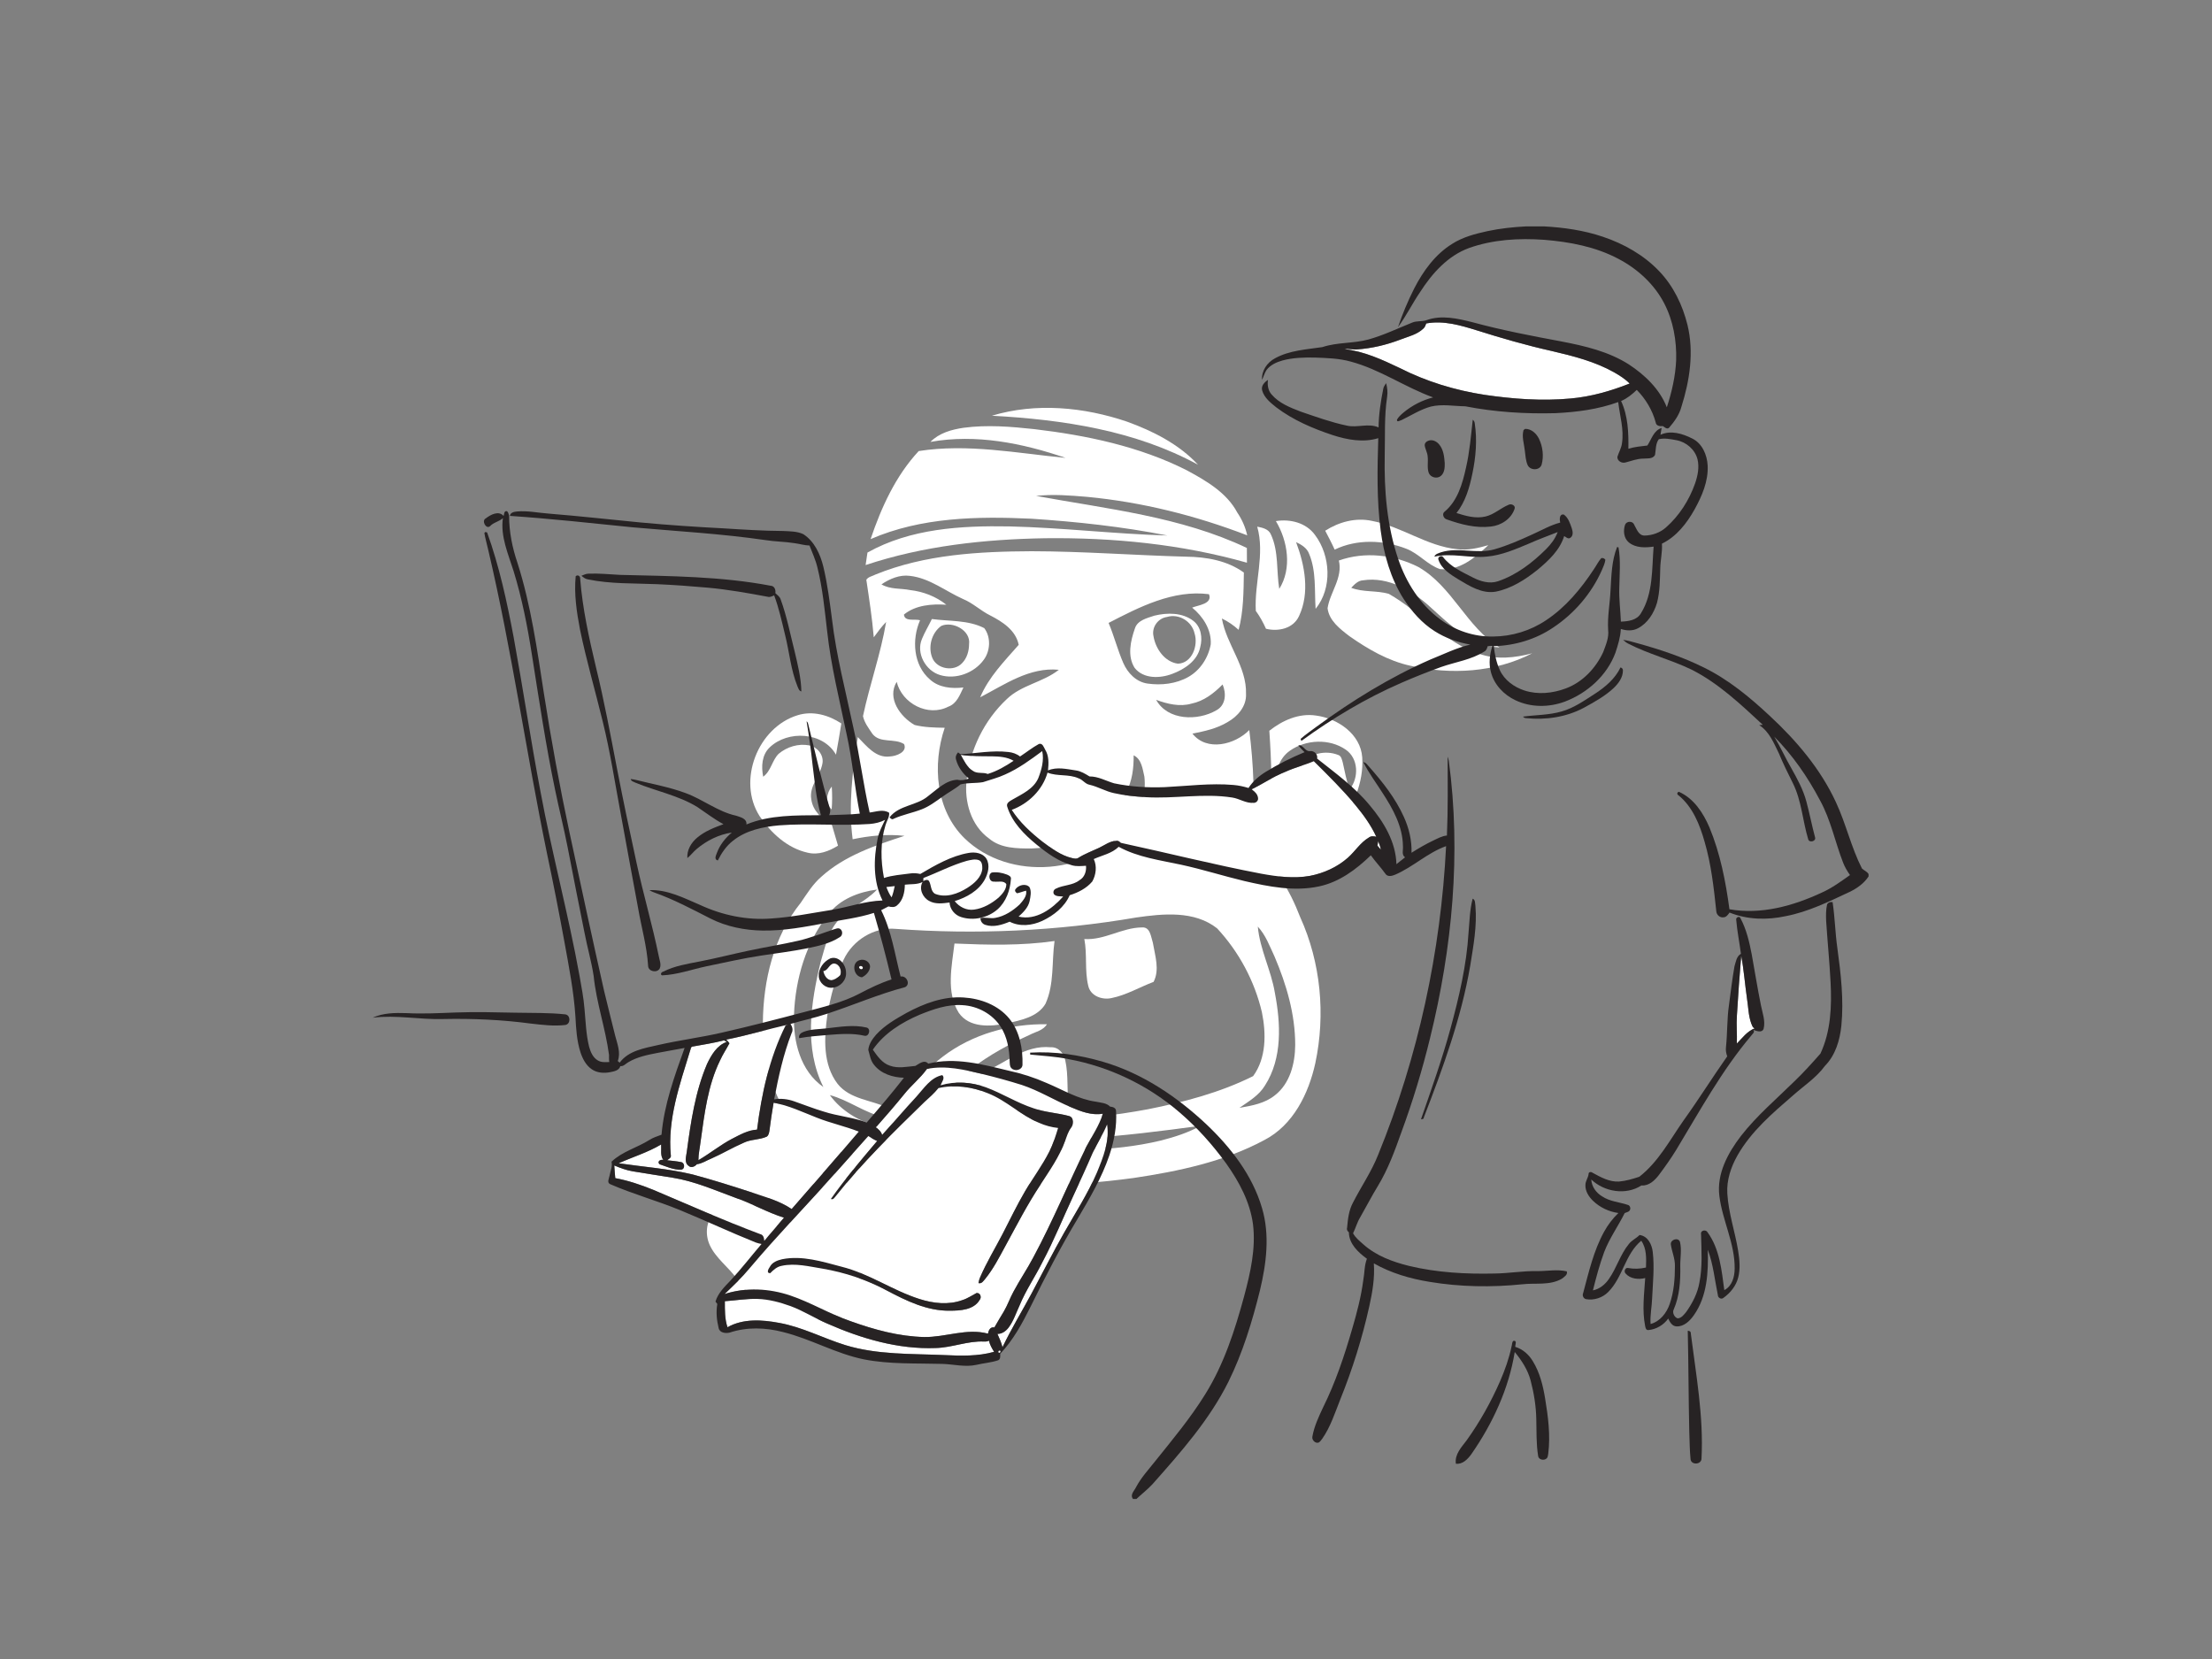 <?xml version="1.0" encoding="utf-8"?>
<!-- Generator: Adobe Illustrator 17.0.0, SVG Export Plug-In . SVG Version: 6.00 Build 0)  -->
<!DOCTYPE svg PUBLIC "-//W3C//DTD SVG 1.1//EN" "http://www.w3.org/Graphics/SVG/1.1/DTD/svg11.dtd">
<svg version="1.1" id="Layer_1" xmlns="http://www.w3.org/2000/svg" xmlns:xlink="http://www.w3.org/1999/xlink" x="0px" y="0px"
	 width="800px" height="600px" viewBox="0 0 800 600" enable-background="new 0 0 800 600" xml:space="preserve">
<rect x="0" y="0" width="800" height="600" fill="#808080" stroke="none"/>
<path fill="#FFFFFF" d="M358.72,150.35c15.93-4.8,33.31-3.15,48.92,2.16c9.42,3.42,18.75,8.14,25.65,15.57
	C410.52,155.64,384.3,151.75,358.72,150.35z"/>
<path fill="#FFFFFF" d="M348.51,154.71c8.49-1.13,17.08-0.43,25.55,0.49c18.93,2.24,37.98,6.22,55.11,14.86
	c7,3.79,14.47,8.06,18.33,15.34c1.69,2.49,2.92,5.26,3.57,8.21c-18.59-7.15-38.1-12.04-57.94-13.92c-6.11-0.5-12.28-1.03-18.39-0.33
	c25.69,4.71,52.34,7.47,76.21,18.82c0,1.78,0,3.55,0.02,5.33c-23.7-6.72-48.45-9.14-73.02-8.85c-21.91,0.37-44.02,2.75-64.89,9.7
	c0.21-1.52,0.45-3.02,0.67-4.52c15.52-8.71,33.84-9.76,51.25-9.46c19.1,0.45,38.1,2.73,57.2,3.29c-16.2-3.2-32.69-4.98-49.16-6.07
	c-19.54-0.92-39.92-0.55-58.16,7.38c3.89-11.48,9.07-22.9,17.41-31.85c17.65-2.77,35.51,0.76,53.11,2.47
	c-15.61-5.34-32.41-8.73-48.88-5.78C339.67,156.59,344.17,155.34,348.51,154.71z"/>
<path fill="#FFFFFF" d="M479.28,191.94c4.97-3.17,11-4.82,16.87-3.56c10.75,2.01,19.9,9.16,30.89,10.25
	c3.81,0.49,7.59-0.42,11.23-1.46c-4.71,4.49-10.47,9.33-17.43,8.67c-4.56-1.53-7.7-5.63-12.18-7.36c-8.23-3.23-17.9-3.6-25.96,0.3
	C481.65,196.45,480.45,194.2,479.28,191.94z"/>
<path fill="#FFFFFF" d="M461.44,188.46c5.18-0.84,10.93,0.59,14.14,5c5.67,7.53,6.3,19.26,0.23,26.73
	c-0.45-6.61,0.28-13.56-2.32-19.81c-0.77-2.18-2.77-3.38-4.74-4.31c3.16,8.4,5.02,18.3,1.06,26.74c-2.07,4.53-7.49,5.69-11.95,4.59
	c-1.02-2.27-2.21-4.45-3.68-6.46c-0.57-10.18,3.36-20.4,0.51-30.47c1.9,0.38,4.14,0.83,4.97,2.87c2.84,6.12,1.93,13.12,3,19.64
	C467.31,205.61,465.75,195.64,461.44,188.46z"/>
<path fill="#FFFFFF" d="M316.67,207.77c17.82-7.25,37.37-8.32,56.39-8.41c18.66,0.03,37.28,1.47,55.93,1.97
	c7.27,0.08,14.86,1.39,20.87,5.74c-0.11,6.94-0.11,13.96-1.89,20.72c-1.83-1.65-3.84-3.05-6.06-4.1c1.68,9.5,9.04,17.38,8.73,27.35
	c0.18,4.38-2.98,8.03-6.6,10.07c-3.88,2.38-8.38,3.34-12.78,4.22c5.23,6.58,15.36,4,20.56-1.29c1.53,12.46,2.16,25.07,0.92,37.58
	c-10.97-4.71-23.95-5.12-35.17-1.11c11.05,1.67,22.74,1.06,33.11,5.79c9.98,5.09,15.67,15.38,19.57,25.44
	c7.44,16.39,9.19,35.21,5.45,52.78c-2.43,11-7.97,22.36-18.38,27.77c-14.61,7.87-31.11,11.32-47.38,13.75
	c-11.87,1.58-23.87,2.68-35.85,2.21c-12.68-1.1-25.41-2.2-37.86-4.99c0.63-3.63,1.53-7.19,2.54-10.72
	c8.22,3.71,17.4,3.05,26.18,3.19c18.36,0.46,37.02,1.07,55.02-3.27c4.93-1.27,9.83-2.84,14.3-5.33
	c-28.18,3.88-56.79,7.06-85.21,3.88c-3.19-0.26-6.18-1.44-9.17-2.49c0.56-1.32,1.12-2.62,1.69-3.93c24.5,2,49.32,1.1,73.51-3.4
	c13.07-2.59,26.15-6.03,38.11-11.99c4.81-6.53,4.75-15.47,3.18-23.13c-2.64-11.26-8.32-21.86-16.2-30.32
	c-8.23-6.49-19.56-5.32-29.27-3.92c-28.68,4.92-57.94,6.24-86.95,4.11c-7.84-0.74-15.51,4.09-18.83,11.1
	c-2.92,6.37-4.76,13.2-5.91,20.1c-1.19,8.29-1.66,17.83,3.71,24.85c4.5,5.66,12.3,5.81,18.41,8.75c-0.55,1.1-1.08,2.2-1.61,3.31
	c-6.99-1.52-12.73-6.16-19.6-7.99c4.14,5.72,10.47,9.4,17.18,11.3c-1.57,3.38-3.17,6.75-4.5,10.24
	c-9.31,0.15-18.73-3.52-24.91-10.59c-8.91-10.04-11.91-23.95-12-37.06c0.12-15.36,3.92-31.35,13.73-43.49
	c2.24-3.29,4.37-6.74,7.41-9.37c8.43-7.64,19.46-11.33,30.08-14.8c-6.27-0.69-12.6-0.05-18.75,1.24
	c-1.6-12.33-0.03-24.76,1.86-36.96c3.18,3.21,6.55,7.72,11.68,7.01c2.22-0.11,6.35-1.6,5.06-4.47c-3.46-2.23-8.65-0.17-11.42-3.67
	c-1.34-2-2.95-4.08-3.44-6.44c2.43-11.43,6.42-22.52,8.37-34.06c-1.67,1.7-3.06,3.64-4.47,5.55c-0.59-6.98-1.66-13.89-2.69-20.81
	C314.04,208.56,315.56,208.38,316.67,207.77 M318.79,211.34c3.12,1.88,6.93,1.37,10.39,2.07c4.75,0.54,9.32,2.31,13.08,5.3
	c-5.27-0.34-11.08,0.09-15.34,3.55c0.24,2.71,3.94,1.48,5.83,2.06c-3.04,6.98-2.48,16.19,3.56,21.41c3.27,3,7.92,3.39,12.13,2.9
	c-1.3,2.66-2.39,5.85-5.46,6.94c-7.35,3.8-16.75-1.13-18.68-8.97c-3.62,5.93,1.32,12.65,6.49,15.6c3.54,0.88,7.23,0.94,10.88,1.01
	c-4.53,13.31-3.3,29.7,7.15,39.95c16.25,15.81,45.93,13.24,59.67-4.66c4.19-4.77,6.07-11.32,5.4-17.58
	c-0.67-2.8-0.98-6.34-3.89-7.75c0.04,4.57-0.49,9.22-2.68,13.31c-6.27,12.71-20.52,19.97-34.33,20.39c-5.23,0-11.06-0.03-15.27-3.6
	c-6.58-4.73-9.02-13.38-8.13-21.15c1.18-11.03,6.4-21.66,14.5-29.25c5.31-5.17,13.12-6.08,18.85-10.63
	c-10.59-1.03-19.55,5.31-28.45,9.95c3.1-7.36,8.78-13.07,13.94-18.98c-1.06-5.27-5.85-8.34-10.29-10.62
	c-3.46-1.7-6.26-4.48-9.83-5.94c-6.37-2.84-12.09-7.57-19.22-8.38C325.38,207.77,321.8,209.32,318.79,211.34 M400.94,225.29
	c2,4.74,3.25,9.76,5.31,14.48c1.58,3.64,4.69,6.88,8.77,7.45c4.99,0.71,10.34,0.11,14.78-2.4c4.3-2.44,7.22-6.97,8.08-11.8
	c0.31-5.25-2.79-10.05-6.73-13.27c2.2-0.9,7.49-1.34,6.09-4.85C424.35,213.22,412.08,219.52,400.94,225.29 M430.94,254.47
	c-4.31,1.24-8.72,0.12-12.8-1.36c4.16,7.52,15.03,7.69,21.75,3.79c3.47-1.84,3.67-6.11,2.28-9.36
	C439.06,250.71,435.39,253.56,430.94,254.47 M299.64,330.61c-8.14,10.21-11.98,23.41-12.48,36.33c-0.36,9.64,2.28,20.4,10.63,26.2
	c-7.06-14.08-4.56-30.57-0.98-45.26c1.55-5.14,2.61-10.76,6.26-14.91c4.01-4.6,9.96-6.84,14.14-11.26
	C310.59,322.59,303.81,325.15,299.64,330.61 M454.9,335.12c0.76,8.26,4.81,15.76,6.17,23.92c2.12,11.09,2.78,23.66-3.58,33.55
	c-2.18,3.62-5.88,5.73-9.23,8.08c4.46-0.78,9.19-1.6,12.82-4.54c5.48-4.25,7.3-11.55,7.35-18.19c0.01-11.07-3.17-21.9-7.48-32.01
	C459.18,342.2,457.77,338.18,454.9,335.12z"/>
<path fill="#FFFFFF" d="M484.22,202.72c9.37-3.34,19.94-2.12,28.73,2.33c12.31,7,17.37,21.67,29.37,29.1
	c-10.24-0.49-17.8-8.08-24.95-14.53c-6.56-6.02-15.19-11.16-24.43-9.74c-1.84,0.1-3.07,1.49-4.25,2.7c4.35,1.69,9.15,0.9,13.58,2.19
	c11.42,6.41,19.95,17.54,32.69,21.69c6.23,2.21,12.94,1.47,19.2-0.19c-13.42,6.95-29.44,7.84-44.02,4.52
	c-8.13-1.77-15.4-6.02-22.14-10.74c-3.36-2.58-7.31-5.57-7.87-10.07C481.03,214.11,485.7,208.99,484.22,202.72z"/>
<path fill="#FFFFFF" d="M417.5,222.66c4.65-1.14,10.11-1.16,14.08,1.88c2.83,2.18,3.39,6.16,2.51,9.45
	c-0.98,4.98-5.69,8.07-10.14,9.73c-4.41,1.67-10.37,1.87-13.58-2.15c-2.73-4.27-1.5-9.77,0.07-14.25
	C411.35,224.31,414.86,223.55,417.5,222.66 M422.03,223.14c-3.26,0.47-5.6,3.76-4.84,7.01c0.75,4.49,4.03,9.24,8.82,9.88
	c5.17-0.18,7.42-6.66,6.01-10.98C431.06,224.71,426.34,221.82,422.03,223.14z"/>
<path fill="#FFFFFF" d="M333.45,231.06c1.01-2.48,2.42-4.77,3.58-7.18c6.31,0.86,13.13,0.3,18.94,3.29
	c2.44,3.24,2.23,8.14-0.14,11.4c-3.46,4.82-10.12,7.3-15.84,5.57C334.75,242.59,331.22,236.21,333.45,231.06 M340.42,226.37
	c-3.52,2.52-4.87,7.62-3.23,11.59c1.68,4.04,7.81,5.07,10.77,1.87c1.77-1.8,2.5-4.4,2.52-6.87
	C351.14,227.96,344.51,224.55,340.42,226.37z"/>
<path fill="#FFFFFF" d="M288.48,258.67c5.41-1.7,11.21-0.08,15.8,2.98c-0.57,3.77-1.27,7.53-1.93,11.29
	c-4.71-8.28-17.43-8.93-23.99-2.63c-2.86,2.72-3.08,6.95-2.34,10.6c2.84-2.06,3.18-5.89,5.58-8.28c2.98-2.52,7.13-3.79,11.01-3.06
	c2.89,0.52,5.29,3.34,4.87,6.35c-0.71,4.6-4.96,8.3-4.06,13.2c0.56,4.22,3.98,7.18,7.45,9.22c0.71,2.5,1.45,5,2.21,7.5
	c-3.27,2.03-7.14,3.51-11.01,2.54c-7.33-1.63-13.22-7.11-17.32-13.17C266.51,282.39,274.06,263.06,288.48,258.67z"/>
<path fill="#FFFFFF" d="M459.07,264.29c4.74-3.75,10.71-6.44,16.89-5.5c7.81,1.02,16.14,6.68,16.71,15.14
	c0.6,9.15-3.49,17.9-8.44,25.35c-4.46,5.94-8.77,13.48-16.84,14.64c-3.46-3.33-6.42-7.18-10.3-10.04c0.08-0.61,0.26-1.84,0.35-2.45
	c3.24-0.4,7.11-0.83,8.94-3.96c3.6-6.29,1.15-14.17,4.47-20.56c2.41-4.54,8.61-5.68,13.1-3.88c1.2,0.34,1.36,1.78,1.69,2.79
	c0.75,3.23,1.25,6.53,2.5,9.63c3.37-4.15,3.2-11.13-1.41-14.31c-5.9-4.1-14.44-3.73-20.24,0.38c-3.9,2.72-5.52,7.78-4.68,12.35
	c0.72,4.55,1.93,10.28-2.58,13.33C460.21,286.24,459.82,275.25,459.07,264.29z"/>
<path fill="#FFFFFF" d="M300.79,292.74c-2.43-2.27-1.91-5.89,0.03-8.28C301.01,287.21,301,289.98,300.79,292.74z"/>
<path fill="#FFFFFF" d="M392.16,339.61c7.27,0.49,13.62-4.13,20.79-4.19c3.07-0.29,3.28,3.37,4,5.54c0.76,4.6,2.54,9.73,0.26,14.15
	c-5.07,1.91-9.84,4.77-15.19,5.85c-3.39,0.78-7.64-0.74-8.44-4.43C392.23,350.98,393.25,345.2,392.16,339.61z"/>
<path fill="#FFFFFF" d="M345.2,341.24c12.06,0.51,24.2,0.82,36.19-0.91c-1.06,7.55-0.05,15.59-3.28,22.7
	c-2.84,4.83-8.99,5.94-14.03,7.12c-5.86,1.15-13.49,1.69-17.34-3.88C342.08,358.77,344.24,349.46,345.2,341.24z"/>
<path fill="#FFFFFF" d="M341.06,382.08c10.68-8.11,24.28-11.87,37.58-11.65c-1.37,2.28-4.12,2.72-6.31,3.87
	c-14.54,6.61-29.12,15.72-36.71,30.32c-6.86,12.25-7.08,26.6-10.19,39.97c-1.42,6.3-3.89,12.49-8.23,17.37
	c0.25-5.73-0.9-11.69-4.73-16.14c-0.41,8.72-0.56,18.33-6.05,25.62c-5,6.49-14.25,6.92-21.6,5.16c-7.83-1.85-13.73-7.87-18.35-14.12
	c-3.02-4.26-7.56-7.37-9.79-12.2c-1.82-3.97-1.39-9.49,2.48-12.1c6.56-4.81,14.46-7.25,22.05-9.89c7.82-2.59,16.25-5.49,24.49-3.04
	c1.25,3.9,1.32,8.5-1.52,11.75c-5.46,6.42-14.02,8.47-21.1,12.5c11.08,2.8,20.15-5.5,27.73-12.25c0.39,0.45,1.17,1.35,1.56,1.8
	c1.98-5.27,1.84-11.17,4.53-16.2c1.92-3.38,2.37-7.3,3.65-10.92C324.36,400.32,331.22,389.48,341.06,382.08 M276.1,434.16
	c-3.93,2.55-8.8,3.63-12.03,7.21c2.65,2.52,6.42,3.19,9.97,3.09c8.02-0.41,16.02-3.16,22.51-7.93c2.83-1.73,2.94-6.95-0.52-7.97
	C288.88,426.7,282.13,430.87,276.1,434.16z"/>
<path fill="#FFFFFF" d="M355.35,388.04c8.05-3.43,15.31-10.21,24.64-9.28c2.79-0.18,4.81,2.2,5.29,4.76
	c1.22,5.57,0.48,11.32,1.24,16.95c-10.75,0.86-21.55,1.47-32.34,0.87C354.45,396.89,355,392.47,355.35,388.04z"/>
<path fill="#FFFFFF" d="M306.84,421.34c1.59,0.46,3.16,0.98,4.74,1.49c-0.35,0.6,0.07,1.95-0.99,1.93
	C309.19,423.78,308,422.57,306.84,421.34z"/>
<g id="_x23_ffffffff">
	<path fill="#FFFFFF" d="M515.817,116.983c6.2-1.169,12.409,0.667,18.291,2.495c8.929,2.821,17.936,5.422,27.077,7.465
		c7.774,1.813,15.649,3.802,22.654,7.751c1.975,1.146,3.949,2.37,5.546,4.023c-6.844,2.706-13.983,4.759-21.338,5.408
		c-10.406,0.976-20.91,0.17-31.224-1.339c-10.618-1.643-21.02-4.81-30.603-9.688c-6.338-3.015-12.892-6.048-19.938-6.816
		c1.491-0.299,2.987,0.262,4.492,0.092c5.362-0.373,10.637-1.634,15.658-3.549c2.867-1.114,6.071-1.804,8.358-4
		C515.352,118.355,515.559,117.641,515.817,116.983z"/>
	<path fill="#FFFFFF" d="M347.454,272.988c3.705,0.566,7.465,0.534,11.203,0.543c2.697,0.051,5.546,0.207,7.93,1.616
		c-2.918,1.947-5.983,3.751-9.357,4.768c-1.735-0.727-3.82,0.037-5.39-1.146C349.677,277.467,348.646,275.092,347.454,272.988z"/>
	<path fill="#FFFFFF" d="M465.018,279.073c3.286-1.51,6.816-2.343,10.13-3.765c5.219,5.16,10.443,10.333,15.143,15.98
		c2.886,3.489,5.574,7.203,7.465,11.341c-0.925-0.23-1.938-0.327-2.734,0.308c-3.033,1.809-4.906,4.925-7.498,7.235
		c-3.866,3.424-8.731,5.634-13.785,6.605c-5.827,1.04-11.783,0.267-17.545-0.782c-17.034-3.24-33.852-7.502-50.799-11.161
		c-0.451-0.4-0.953-0.907-1.62-0.759c-2.329,0.078-4.225,1.579-6.246,2.541c-2.513,1.183-5.141,2.14-7.502,3.622
		c-0.677,0.515-1.546,0.253-2.297,0.101c-4.087-0.948-7.493-3.558-10.793-6.016c-4.161-3.277-8.151-6.936-11.019-11.428
		c6.039-2.223,11.152-7.212,12.933-13.463c3.604,1.431,7.673,0.433,11.24,2.062c1.491,0.474,2.37,2.044,3.949,2.32
		c3.07,0.704,5.804,2.398,8.892,3.042c3.742,0.856,7.58,1.206,11.405,1.45c10.429,0.649,20.91-1.496,31.298,0.129
		c2.679,0.391,5.067,2.223,7.852,1.905c0.916-0.051,1.68-0.921,1.436-1.85c-0.129-1.349-1.261-2.195-2.195-3.015
		C456.848,283.39,460.705,280.776,465.018,279.073z"/>
	<path fill="#FFFFFF" d="M498.17,305.851c0.078-0.548,0.18-1.091,0.276-1.634c0.41,0.994,0.764,2.021,0.976,3.084
		C498.999,306.817,498.585,306.33,498.17,305.851z"/>
	<path fill="#FFFFFF" d="M349.64,311.342c1.431-0.327,2.987-0.773,4.428-0.244c1.16,0.52,1.21,2.034,1.192,3.134
		c-0.336,3.107-2.941,5.302-5.417,6.881c-3.392,2.126-7.709,3.724-11.645,2.154c-1.689-0.944-1.335-3.194-2.228-4.667
		c-0.562-0.667-1.45-0.29-2.048,0.069c0.009-0.281,0.028-0.847,0.041-1.128C339.21,315.535,344.218,312.874,349.64,311.342z"/>
	<path fill="#FFFFFF" d="M320.57,320.805c1.008-0.124,2.016-0.23,3.024-0.331c-0.281,1.376-0.617,2.748-1.132,4.064
		C321.615,323.41,321.072,322.107,320.57,320.805z"/>
	<path fill="#FFFFFF" d="M629.731,345.659c0.976,5.15,1.353,10.388,2.108,15.571c0.465,2.946,0.488,5.997,1.496,8.837
		c0.313,0.672,0.442,1.579,1.28,1.841c-2.72,1.059-4.469,3.493-6.453,5.5c0.115-3.383-0.221-6.761,0.014-10.139
		C628.604,360.056,629.128,352.857,629.731,345.659z"/>
	<path fill="#FFFFFF" d="M297.773,351.214c1.754-0.189,2.048-2.568,3.816-2.748c1.988,0.055,3.121,2.734,2.223,4.345
		c-0.865,0.819-1.942,1.514-3.139,1.685C299.007,354.399,298.068,352.673,297.773,351.214z"/>
	<path fill="#FFFFFF" d="M310.697,349.718c0.249-0.686,1.546-0.322,1.362,0.41C311.843,350.97,310.559,350.459,310.697,349.718z"/>
	<path fill="#FFFFFF" d="M262.637,375.985c7.53-1.473,14.889-3.724,22.369-5.426c-0.221,0.078-0.667,0.239-0.888,0.322
		c-5.868,11.727-8.685,24.725-10.314,37.668c-3.286,0.175-6.177,1.85-9.039,3.309c-4.267,2.237-8.013,5.321-12.174,7.742
		c0-2.301,0.538-4.547,0.801-6.816c1.381-9.932,2.573-20.146,7.028-29.268c0.967-2.159,2.301-4.119,3.397-6.204
		C263.479,376.814,263.06,376.4,262.637,375.985z"/>
	<path fill="#FFFFFF" d="M250.505,378.498c3.793-0.7,7.622-1.266,11.359-2.246c0.327,0.18,0.658,0.368,0.99,0.566
		c-3.562,1.224-5.611,4.759-7.143,7.981c-4.276,10.061-5.873,20.969-7.318,31.73c-0.198,1.698-1.036,3.908,0.654,5.123
		c0.971,0.87,2.255,0.253,2.987-0.594c1.878-0.226,3.47-1.353,5.196-2.039c3.99-1.758,7.742-4.009,11.741-5.735
		c2.623-1.28,5.689-1.003,8.335-2.205c0.755-0.539,0.87-1.514,0.999-2.357c0.41-3.318,0.921-6.623,1.477-9.919
		c5.449,0.976,10.471,3.401,15.589,5.399c4.971,1.984,10.232,3.102,15.212,5.058c-8.013,9.403-16.155,18.691-24.265,28.007
		c-4.418-2.992-9.624-4.372-14.613-6.075c-7.014-2.278-14.056-4.515-21.186-6.421c-8.796-2.117-17.849-2.752-26.778-4.06
		c5.1-2.278,10.545-3.926,15.368-6.798c0.143,1.864-0.391,4,0.787,5.624c-1.008-0.368-2.37,0.571-1.367,1.528
		c2.559,0.833,5.095,2.113,7.861,1.947c1.441-0.184,1.298-2.499-0.041-2.72c-1.671-0.331-3.374-0.483-5.063-0.667
		c0.529-0.483,1.523-0.865,1.33-1.744c-1.27-13.002,3.208-25.563,6.945-37.806C249.833,379.552,249.736,378.563,250.505,378.498z"/>
	<path fill="#FFFFFF" d="M335.238,386.599c6.775-1.385,13.638,0.285,20.215,1.878c4.731,1.16,9.431,2.444,14.075,3.903
		c6.172,2.03,11.723,5.505,17.697,8.009c3.641,1.574,7.59,3.107,11.631,2.398c-1.298,4.303-3.898,8.018-5.979,11.958
		c-6.485,13.232-12.114,26.888-19.096,39.877c-2.237,4.271-4.966,8.262-7.235,12.514c-1.275,2.324-2.131,4.856-3.48,7.143
		c-1.137,1.942-2.352,3.834-3.434,5.809c-1.468-0.322-2.108,1.063-2.324,2.246c-7.686-2.071-15.345,1.344-23.059,1.224
		c-9.155-0.203-18.088-2.66-26.658-5.739c-7.452-2.573-14.24-6.734-21.71-9.26c-7.627-2.596-16.114-3.052-23.828-0.548
		c3.13-3.001,6.296-5.965,9.058-9.32c9.928-11.787,20.675-22.852,30.925-34.358c4.032-4.46,7.976-8.998,12.008-13.463
		c1.017,0.672,2.062,1.312,3.194,1.786c-5.762,6.83-11.603,13.642-16.735,20.96c0.819,0.419,1.238-0.428,1.675-0.897
		c9.702-12.275,20.937-23.22,32.131-34.11c1.786-1.616,3.595-3.213,5.113-5.086c5.951-1.339,12.238-0.456,17.835,1.859
		c6.729,2.619,11.912,7.986,18.585,10.729c2.168,0.957,4.469,1.588,6.83,1.836c-0.897,2.904-1.786,5.841-3.208,8.547
		c-2.513,5.008-5.905,9.495-8.727,14.323c-2.936,5.008-5.445,10.245-8.105,15.4c-2.734,5.27-5.845,10.351-8.193,15.819
		c-0.29,0.635-0.423,1.316-0.571,2.007c1.21,0.336,1.809-0.81,2.481-1.56c2.895-3.572,4.998-7.682,7.18-11.7
		c4.092-7.502,7.99-15.124,12.726-22.254c3.3-5.123,6.913-10.158,8.961-15.953c0.608-1.597,1.095-3.272,2.136-4.658
		c0.985-1.229,1.123-3.641-0.608-4.262c-4.248-1.16-8.731-1.339-12.906-2.821c-6.011-1.947-11.368-5.413-17.283-7.594
		c-5.206-1.896-11.005-2.315-16.353-0.741c0.345-1.146,1.731-2.619,0.575-3.664c-4.207,0.842-6.655,4.81-9.353,7.778
		c-4.225,4.534-8.229,9.274-12.395,13.863c-0.322-1.22-1.307-2.016-2.228-2.78c3.461-3.931,6.904-7.88,10.204-11.948
		C329.554,392.518,332.859,389.968,335.238,386.599 M282.898,455.412c-1.735,0.4-3.618,1.077-4.474,2.771
		c-0.483,0.704-1.404,2.278,0.138,2.283c1.16-1.192,2.449-2.357,4.147-2.66c4.902-1.072,9.877,0.23,14.719,1.008
		c8.147,1.385,16.081,4.023,23.363,7.944c7.056,3.724,14.553,7.396,22.732,7.277c3.783-0.018,8.634-0.253,10.789-3.903
		c0.815-0.962,0.225-2.633-1.118-2.499c-1.689,0.87-3.263,1.979-5.09,2.554c-5.035,1.846-10.6,1.22-15.603-0.396
		c-9.716-3.084-18.212-9.196-28.15-11.672C297.4,456.287,290.128,453.967,282.898,455.412z"/>
	<path fill="#FFFFFF" d="M395.169,417.013c1.639-3.493,3.756-6.747,5.219-10.328c0.953,6.057-1.418,11.889-3.673,17.375
		c-3.277,7.617-7.783,14.604-11.87,21.793c-4.092,7.203-7.829,14.595-11.737,21.895c-3.498,6.503-7.341,12.827-10.549,19.487
		c-0.396-1.68-1.141-3.24-1.823-4.814c1.671,0.037,3.065-1.022,4.041-2.288c1.8-2.407,2.711-5.321,3.967-8.018
		c2.255-5.486,5.643-10.383,8.275-15.676c4.198-7.889,7.521-16.192,11.309-24.274C390.663,427.139,392.987,422.108,395.169,417.013z
		"/>
	<path fill="#FFFFFF" d="M222.157,421.514c2.14,0.874,4.317,1.712,6.609,2.099c4.805,0.838,9.642,1.5,14.452,2.315
		c7.976,1.261,15.405,4.575,22.935,7.332c5.914,2.094,11.396,5.247,17.389,7.134c-2.338,2.826-4.81,5.537-7.134,8.377
		c-0.051-1.008-0.304-2.195-1.459-2.435c-13.071-4.879-25.821-10.558-38.662-16.003c-4.455-1.804-9.03-3.369-13.766-4.244
		C222.392,424.561,222.24,423.042,222.157,421.514z"/>
	<path fill="#FFFFFF" d="M262.154,470.601c3.949-0.267,7.87-0.976,11.838-0.828c4.092,0.133,8.082,1.224,11.916,2.596
		c4.63,1.708,8.8,4.414,13.334,6.342c12.298,5.413,25.609,9.339,39.164,8.819c5.942-0.133,11.589-2.642,17.554-2.338
		c0.603,0.037,1.187-0.064,1.749-0.308c0.253,1.491,1.049,2.752,1.823,4.018c-5.818,1.648-11.935,1.468-17.913,1.188
		c-11.985-0.534-24.247-0.051-35.85-3.595c-8.055-2.495-15.617-6.559-23.975-8.055c-6.172-1.16-13.016-1.629-18.687,1.574
		C262.085,476.976,262.154,473.758,262.154,470.601z"/>
	<path fill="#FFFFFF" d="M361.105,489.228c-0.166-0.64,0.074-0.888,0.709-0.75C361.97,489.117,361.731,489.366,361.105,489.228z"/>
</g>
<g id="_x23_272324ff">
	<path fill="#272324" d="M552.049,81.87h6.269c7.221,0.391,14.461,1.418,21.338,3.737c7.622,2.559,14.862,6.632,20.431,12.491
		c5.136,5.362,8.455,12.261,10.218,19.428c2.389,9.804,0.81,20.118-2.2,29.604c-0.759,2.886-2.541,5.344-4.46,7.567
		c-0.736,0.7-1.611-0.184-2.228-0.598c-1.054,0.124-2.444-0.032-2.614-1.33c-1.192-4.442-3.627-8.492-6.844-11.76
		c-1.68,1.611-3.507,3.107-5.666,4.027c2.508,5.38,2.72,11.437,2.637,17.269c2.223-0.709,4.552-0.902,6.858-1.178
		c1.519-2.251,2.237-5.426,5.16-6.356c-0.12,0.828-0.258,1.652-0.419,2.472c3.719-1.74,8.008-0.414,11.465,1.339
		c3.65,1.767,5.408,5.947,5.606,9.808c0.267,5.647-2.053,10.996-4.727,15.838c-2.808,5.008-6.526,9.84-11.81,12.386
		c0.203,3.042-0.571,6.025-0.612,9.053c-0.133,4.142-0.115,8.349-1.183,12.381c-1.109,3.724-3.369,7.36-6.899,9.187
		c-1.915,1.017-4.165,0.888-6.168,0.244c-0.147,2.946-1.031,5.776-1.942,8.556c-3.042,8.248-10.121,14.586-18.24,17.688
		c-5.735,2.149-12.363,2.2-17.936-0.469c-4.221-1.975-7.76-5.689-8.892-10.278c-0.819-3.061-0.41-6.296,0.52-9.279
		c-0.419,0-1.252,0-1.666-0.005c-0.239,0.746-0.46,1.579-1.229,1.947c-4.731,3.001-10.397,3.751-15.598,5.583
		c-4.906,1.767-9.748,3.7-14.521,5.785c-12.772,5.565-24.799,12.754-36.043,20.96c-0.005-0.295-0.497-0.704-0.069-0.911
		c1.721-1.537,3.668-2.803,5.5-4.202c12.873-9.431,26.543-17.886,41.18-24.302c4.791-1.915,9.445-4.257,14.494-5.436
		c-4.575-0.769-9.026-2.37-12.943-4.874c-4.547-2.886-8.179-7.014-11.092-11.502c-4.801-7.461-7.226-16.187-8.391-24.909
		c-1.445-11.06-1.197-22.244-0.861-33.364c-5.399,1.68-11.212,0.598-16.468-1.1c-7.194-2.38-14.296-5.417-20.376-10.006
		c-2.076-1.666-4.391-3.475-5.146-6.144c-0.474-1.662,0.838-2.992,2.094-3.825c-0.253,1.85,0.023,3.829,1.312,5.27
		c2.688,3.148,6.678,4.722,10.443,6.172c5.509,1.878,11,3.875,16.707,5.081c3.811,0.916,7.838-0.999,11.543,0.667
		c0.06-4.736,0.778-9.431,1.712-14.066c0.156-0.732,0.621-1.33,1.022-1.947c0.423,1.634,0.621,3.346,0.35,5.026
		c-1.063,6.991-0.69,14.079-0.861,21.117c-0.249,12.625,0.801,25.457,4.879,37.479c2.877,8.464,7.866,16.413,15.138,21.756
		c5.491,4.119,12.335,6.388,19.207,6.26c6.761-0.046,13.481-2.094,19.096-5.868c7.134-4.718,12.694-11.428,17.352-18.521
		c0.902-1.316,1.593-2.78,2.66-3.977c0.617-0.101,1.109,0.097,1.468,0.603c-0.161,1.33-0.759,2.55-1.275,3.77
		c-3.719,8.4-9.942,15.663-17.587,20.739c-6.319,4.294-13.886,6.54-21.503,6.738c0.341,2.964,0.948,5.942,2.191,8.667
		c1.671,3.631,5.15,6.131,8.874,7.36c4.86,1.588,10.209,1.04,14.94-0.723c6.098-2.241,10.871-7.318,13.568-13.136
		c0.957-2.577,2.145-5.261,1.795-8.073c-0.299-4.796,0.663-9.546,0.865-14.323c0.318-5.261,0.391-10.692,2.384-15.649
		c0.124,0.041,0.377,0.129,0.506,0.17c0.828,4.819,0.364,9.734,0.276,14.595c-0.138,4.087,0.423,8.151,0.58,12.234
		c2.651-0.083,5.772-0.479,7.245-3.005c4.478-7.198,3.935-16.003,4.593-24.122c-3.015,0.423-6.476,0.529-8.961-1.51
		c-1.855-1.523-2.099-4.262-1.358-6.411c0.511-1.326,2.711-1.445,3.249-0.064c0.93,1.546,1.569,3.972,3.779,3.995
		c2.771-0.06,5.588-1.026,7.682-2.881c4.879-4.267,8.46-9.909,10.614-15.999c0.948-2.771,1.565-5.79,0.875-8.69
		c-0.893-3.544-4.064-6.273-7.617-6.922c-2.099-0.387-4.285-0.851-6.393-0.354c-1.201,1.634-1.022,3.747-1.353,5.638
		c-0.787,1.62-2.821,1.224-4.285,1.376c-2.241,0.009-4.331,0.879-6.467,1.408c-1.316,0.359-3.01-0.603-2.863-2.085
		c0.52-1.625,1.422-3.13,1.648-4.842c0.778-5.026-0.778-9.978-1.358-14.931c-7.263,2.642-15.009,3.636-22.691,4.013
		c-10.917,0.304-21.89-0.391-32.619-2.481c-4.147-0.055-8.368-0.888-12.464,0.097c-3.751,1.031-7.051,3.171-10.522,4.851
		c-0.534,0.11-1.85,1.082-1.708-0.143c0.557-1.008,1.45-1.772,2.31-2.518c3.121-2.6,6.821-4.506,10.761-5.509
		c-10.213-3.691-19.266-10.149-29.82-12.956c-4.198-1.174-8.575-1.289-12.901-1.45c-3.94-0.078-7.939,0.018-11.764,1.049
		c-2.163,0.612-4.368,1.597-5.762,3.434c-0.741,1.095-1.045,2.407-1.634,3.576c-0.221-3.282,1.846-6.292,4.681-7.788
		c5.238-2.886,11.355-3.199,17.145-4.055c5.38-1.8,11.194-1.266,16.648-2.752c5.463-1.523,10.586-4.004,15.828-6.112
		c1.685-0.718,3.581-0.285,5.284-0.911c5.339-1.91,11.111-0.571,16.427,0.755c10.655,2.9,21.508,4.971,32.356,6.996
		c8.4,1.616,16.965,3.622,24.27,8.271c5.836,3.829,11.157,8.915,13.757,15.525c1.8-5.532,3.13-11.263,3.378-17.089
		c0.193-7.019-1.054-14.185-4.299-20.459c-3.613-6.996-9.675-12.528-16.611-16.155c-8.257-4.377-17.614-6.131-26.852-6.876
		c-9.118-0.644-18.502-0.11-27.174,2.978c-7.691,2.821-13.352,9.196-17.669,15.92c-2.826,4.138-5.026,8.681-8.009,12.703
		c1.62-4.777,3.576-9.449,5.85-13.955c3.249-6.329,7.599-12.367,13.734-16.169c3.857-2.472,8.349-3.636,12.777-4.607
		C542.59,82.602,547.317,82.109,552.049,81.87 M515.817,116.983c-0.258,0.658-0.465,1.372-1.026,1.841
		c-2.288,2.195-5.491,2.886-8.358,4c-5.021,1.915-10.296,3.176-15.658,3.549c-1.505,0.17-3.001-0.391-4.492-0.092
		c7.047,0.769,13.601,3.802,19.938,6.816c9.583,4.879,19.984,8.045,30.603,9.688c10.314,1.51,20.818,2.315,31.224,1.339
		c7.355-0.649,14.494-2.702,21.338-5.408c-1.597-1.652-3.572-2.877-5.546-4.023c-7.005-3.949-14.88-5.937-22.654-7.751
		c-9.141-2.044-18.148-4.644-27.077-7.465C528.225,117.651,522.017,115.814,515.817,116.983z"/>
	<path fill="#272324" d="M530.205,169.121c1.316-5.693,1.777-11.53,2.435-17.315c0.442,0.336,0.686,0.778,0.727,1.326
		c0.907,6.025,0.391,12.178-0.852,18.12c-1.036,5.044-2.495,10.19-5.758,14.286c3.355,1.068,6.955,2.103,10.48,1.266
		c3.102-0.718,5.463-3.042,8.358-4.234c0.916-0.534,2.605,0.221,2.186,1.418c-1.22,3.696-4.893,6.08-8.662,6.453
		c-5.38,0.635-10.761-0.773-15.796-2.559c-1.211-0.285-1.993-2.08-0.805-2.881C527.199,181.056,528.934,174.87,530.205,169.121z"/>
	<path fill="#272324" d="M551.579,155.102c2.26-0.055,4.115,1.708,5.04,3.636c1.349,2.84,1.758,6.204,0.948,9.251
		c-0.649,2.209-4.023,2.246-5.026,0.313c-0.792-1.703-0.824-3.622-1.086-5.449c-0.253-2.426-1.146-4.888-0.442-7.318
		C551.156,155.424,551.436,155.208,551.579,155.102z"/>
	<path fill="#272324" d="M516.645,159.378c1.431-0.525,2.969,0.258,3.862,1.381c1.56,1.855,1.818,4.386,1.998,6.706
		c0.037,1.602-0.055,3.498-1.358,4.626c-1.376,1.21-3.774,0.617-4.432-1.086c-0.649-1.892-0.143-3.931-0.377-5.887
		c-0.074-1.422-0.898-2.66-1.072-4.059C515.232,160.234,515.895,159.59,516.645,159.378z"/>
	<path fill="#272324" d="M182.138,186.611c0.235-0.695,0.101-1.841,1.137-1.754c0.585,0.318,0.654,1.068,0.847,1.639
		c-0.009,5.818,1.16,11.599,3.033,17.099c4.893,15.345,7.111,31.362,9.56,47.232c2.628,16.813,5.698,33.558,9.242,50.201
		c4.124,19.165,8.229,38.33,12.547,57.45c1.266,5.39,2.688,10.738,3.99,16.118c0.764,2.955,2.076,6.108,0.93,9.141
		c0.17,0.147,0.511,0.442,0.681,0.589c3.222-4.372,8.966-5.242,13.904-6.375c7.654-1.758,15.465-2.729,23.119-4.501
		c9.859-2.237,19.649-4.773,29.424-7.346c6.964-1.873,14.116-3.452,20.528-6.872c3.659-1.938,7.406-3.737,11.35-5.012
		c-1.919-8.073-4.041-16.095-6.37-24.058c-5.611,1.818-11.497,2.485-17.264,3.622c-7.585,1.431-15.239,2.886-22.99,2.771
		c-6.485-0.11-13.025-1.404-18.843-4.34c-6.642-3.387-13.246-6.918-20.293-9.412c-0.635-0.235-1.252-0.502-1.818-0.87
		c6.508-0.285,12.501,2.858,18.328,5.348c8.055,3.737,17.016,5.611,25.894,4.897c7.258-0.479,14.397-1.933,21.568-3.075
		c6.209-0.994,12.201-3.263,18.535-3.429c-3.461-6.936-3.263-15-1.758-22.424c0.46-2.403,1.652-4.543,2.679-6.734
		c-1.717,0.898-3.622,1.326-5.537,1.487c-10.904,0.769-21.853-0.345-32.757,0.497c-5.868,0.511-11.99,1.79-16.694,5.551
		c-2.421,1.869-4.152,4.446-5.509,7.152c-1.473-0.391-0.621-1.878-0.281-2.844c1.072-2.867,3.024-5.311,5.362-7.258
		c-4.704,0.695-9.086,2.89-12.703,5.933c-1.22,1.008-2.149,2.311-3.383,3.3c-0.23-2.895,1.39-5.588,3.544-7.387
		c2.752-2.324,6.163-3.645,9.504-4.879c-3.332-1.781-6.315-4.106-9.44-6.2c-6.885-4.221-14.945-5.739-22.346-8.786
		c-0.649-0.336-1.579-0.492-1.763-1.339c0.741,0.078,1.477,0.207,2.2,0.387c5.91,1.496,11.953,2.559,17.679,4.704
		c6.264,2.278,11.608,6.706,18.194,8.156c1.551,0.525,4.059,1.04,3.779,3.185c8.501-3.503,17.913-3.268,26.944-3.351
		c-1.74-5.919-2.218-12.123-3.015-18.222c-0.557-5.265-1.307-10.508-2.163-15.727c0.295,0.221,0.479,0.515,0.552,0.874
		c2.485,10.199,4.856,20.436,7.82,30.515c0.345,0.842,0.156,1.726-0.198,2.536c3.687-0.184,7.396-0.124,11.069-0.552
		c-1.882-9.527-2.66-19.248-4.768-28.734c-2.582-12.386-5.675-24.702-7.047-37.299c-0.902-7.705-1.634-15.46-3.516-23.004
		c-0.644-2.743-1.864-5.293-2.858-7.916c-1.841-0.041-3.618-0.631-5.44-0.851c-3.493-0.571-7.051-0.548-10.545-1.118
		c-15.884-2.32-31.924-3.18-47.895-4.612c-14.816-1.5-29.627-3.121-44.484-4.138c0.166-1.247,1.519-1.482,2.541-1.593
		c3.862-0.354,7.686,0.497,11.52,0.769c11.078,0.888,22.125,2.14,33.185,3.203c9.965,0.939,19.952,1.602,29.949,2.126
		c7.198,0.451,14.402,0.911,21.618,0.957c2.453,0.129,5.049,0.078,7.323,1.151c4.041,2.633,6.149,7.277,7.249,11.824
		c1.491,6.255,2.283,12.653,3.125,19.023c1.546,13.094,4.911,25.871,7.64,38.745c2.361,10.287,3.636,20.781,5.97,31.072
		c2.324-0.249,4.906-1.326,7.06,0.11c0.12,1.62-0.921,2.959-1.335,4.465c-1.896,6.172-1.749,12.809-0.543,19.105
		c3.052-1.022,6.283-1.188,9.445-1.634c1.234-0.203,2.485-0.087,3.696,0.18c5.491-3.217,11.152-6.517,17.508-7.617
		c2.278-0.4,5.095,0.005,6.411,2.136c1.372,2.361,0.585,5.311-0.644,7.567c-2.264,4.032-6.559,6.402-10.848,7.732
		c1.643,2.103,4.299,3.466,7.005,3.07c3.337-0.442,6.379-2.218,8.915-4.368c1.312-1.289,2.762-2.877,2.757-4.824
		c-0.921-1.459-2.987-0.723-4.409-0.934c-1.79,0.221-2.389-2.591-0.828-3.286c1.813-0.262,3.71,0.078,5.417,0.727
		c0.695,0.29,1.689,0.718,1.473,1.666c-0.272,4.041-1.749,8.188-4.837,10.931c-3.512,3.079-8.694,4.221-13.15,2.789
		c-2.311-0.713-4.06-2.84-4.207-5.27c-2.421,0.322-5.072,0.695-7.309-0.539c-2.398-1.21-3.848-4.405-2.444-6.876
		c-1.993,1.008-4.271,0.695-6.411,0.971c-0.028,2.697-0.644,5.707-2.835,7.502c-0.865,0.778-2.067,0.635-3.102,0.359
		c-0.865,0.474-1.74,0.93-2.624,1.367c3.756,7.521,4.929,15.934,7.028,23.993c2.163-0.446,3.719,2.817,1.602,3.843
		c-9.702,2.559-18.917,6.596-28.444,9.698c-4.257,1.427-8.667,2.315-12.966,3.613c0.658,1.013,1.026,2.2,0.382,3.337
		c-2.996,7.709-4.755,15.819-6.301,23.92c2.407-0.4,4.879-0.115,7.18,0.695c3.572,1.238,7.088,2.646,10.719,3.728
		c5.104,1.666,10.545,2.039,15.584,3.944c4.584-5.307,9.145-10.641,13.449-16.178c-4.036-0.097-8.358-1.441-10.885-4.764
		c-1.233-1.514-1.459-3.507-2.002-5.311c0.189-2.108,1.487-3.944,2.831-5.505c3.07-3.365,7.065-5.67,11-7.87
		c6.31-3.406,13.375-6.062,20.661-5.574c6.135,0.377,12.45,2.743,16.454,7.576c3.829,4.672,4.985,10.963,4.819,16.859
		c-0.184,1.873-2.877,2.416-4.036,1.095c-0.644-0.644-0.534-1.629-0.603-2.453c-0.11-4.308-0.861-8.773-3.226-12.455
		c-2.978-4.667-8.363-7.557-13.849-7.852c-5.376-0.368-10.568,1.468-15.469,3.457c-6.513,2.789-12.869,6.706-16.942,12.648
		c1.634,2.306,3.36,4.879,6.195,5.799c2.978,1.082,6.144,0.341,9.196,0.074c1.376-0.782,3.245-2.421,4.653-0.819
		c9.679-2.435,19.584,0.262,29.015,2.527c4.741,1.008,9.366,2.504,13.794,4.465c5.868,2.444,11.447,5.905,17.849,6.766
		c1.749,0.387,3.788,0.4,5.118,1.777c0.921,0.078,2.108,0.423,2.14,1.551c0.368,5.468-0.7,10.95-2.43,16.118
		c-2.743,8.082-7.093,15.479-11.41,22.792c-6.181,10.282-11.695,20.951-16.979,31.716c-3.042,6.108-6.324,12.229-11.069,17.209
		c-0.005,0.819,0.184,1.988-0.792,2.366c-2.527,0.851-5.224,1.017-7.811,1.639c-4.119,0.921-8.28-0.239-12.413-0.341
		c-9.435-0.267-18.967,0.189-28.278-1.639c-10.158-2.053-19.243-7.419-29.282-9.882c-6.278-1.657-13.039-1.878-19.243,0.193
		c-1.422,0.373-3.618,0.138-4.004-1.579c-0.704-2.854-1.013-5.864-0.492-8.773c-0.166-0.212-0.497-0.631-0.663-0.842
		c0.884-3.042,3.226-5.307,5.348-7.534c3.967-4.267,7.525-8.892,11.309-13.315c-0.7-0.133-1.399-0.262-2.062-0.525
		c-9.237-3.705-18.254-7.939-27.455-11.732c-8.285-3.392-16.951-5.781-25.167-9.348c-1.372-0.566-0.446-2.09-0.272-3.116
		c0.281-1.662,1.118-3.337,0.7-5.031c3.889-3.701,9.247-5.058,13.707-7.866c1.339-0.893,2.9-1.312,4.377-1.905
		c0.925-10.867,4.695-21.186,8.349-31.376c-3.309,0.571-6.596,1.238-9.896,1.818c-3.572,0.695-7.24,1.436-10.402,3.309
		c-0.971,0.516-1.735,1.592-2.946,1.464c-0.483,1.597-2.246,1.882-3.664,2.172c-2.241,0.451-4.731,0.29-6.66-1.04
		c-2.094-1.418-3.309-3.77-4.083-6.112c-1.358-4.175-1.602-8.593-1.836-12.943c-0.589-9.136-2.366-18.13-4-27.123
		c-1.942-10.65-4.032-21.273-6.278-31.864c-7.534-36.522-12.717-73.508-21.264-109.823c-0.437-2.034-1.063-4.027-1.39-6.08
		l0.318-0.373c0.17,0.037,0.506,0.11,0.672,0.147c4.414,12.243,7.162,25.02,9.578,37.787c3.401,18.604,6.191,37.313,9.716,55.894
		c4.142,22.373,10.094,44.369,14.148,66.765c0.7,3.977,1.477,7.949,1.79,11.981c0.423,4.529,0.552,9.118,1.652,13.555
		c0.529,1.915,1.376,3.981,3.199,5.003c1.238,0.746,2.729,0.612,4.11,0.557c-0.152-0.856-0.11-1.726-0.101-2.582
		c-1.28-9.629-4.58-18.884-5.56-28.564c-0.805-5.27-2.315-10.393-3.305-15.626c-2.108-10.282-4.073-20.597-6.103-30.897
		c-1.349-6.932-3.102-13.776-4.52-20.693c-3.369-16.169-5.804-32.508-8.381-48.815c-1.597-10.245-3.59-20.454-6.642-30.373
		c-1.947-6.2-4.796-12.501-3.871-19.156c-1.376,1.284-3.42,1.528-4.69,2.946c-1.464,1.146-3.121-2.085-1.487-2.858
		C177.42,186.128,180.37,184.563,182.138,186.611 M349.64,311.342c-5.422,1.533-10.429,4.193-15.676,6.2
		c-0.014,0.281-0.032,0.847-0.041,1.128c0.598-0.359,1.487-0.736,2.048-0.069c0.893,1.473,0.539,3.724,2.228,4.667
		c3.935,1.57,8.252-0.028,11.645-2.154c2.476-1.579,5.081-3.774,5.417-6.881c0.018-1.1-0.032-2.614-1.192-3.134
		C352.627,310.569,351.071,311.015,349.64,311.342 M320.57,320.805c0.502,1.303,1.045,2.605,1.892,3.733
		c0.516-1.316,0.851-2.688,1.132-4.064C322.586,320.575,321.578,320.681,320.57,320.805 M262.637,375.985
		c0.423,0.414,0.842,0.828,1.178,1.326c-1.095,2.085-2.43,4.046-3.397,6.204c-4.455,9.122-5.647,19.336-7.028,29.268
		c-0.262,2.269-0.801,4.515-0.801,6.816c4.161-2.421,7.907-5.505,12.174-7.742c2.863-1.459,5.753-3.134,9.039-3.309
		c1.629-12.943,4.446-25.94,10.314-37.668c0.221-0.083,0.667-0.244,0.888-0.322C277.526,372.262,270.167,374.513,262.637,375.985
		 M250.505,378.498c-0.769,0.064-0.672,1.054-0.944,1.579c-3.737,12.243-8.216,24.803-6.945,37.806
		c0.193,0.879-0.801,1.261-1.33,1.744c1.689,0.184,3.392,0.336,5.063,0.667c1.339,0.221,1.482,2.536,0.041,2.72
		c-2.766,0.166-5.302-1.114-7.861-1.947c-1.003-0.957,0.359-1.896,1.367-1.528c-1.178-1.625-0.644-3.76-0.787-5.624
		c-4.824,2.872-10.268,4.52-15.368,6.798c8.929,1.307,17.982,1.942,26.778,4.06c7.129,1.905,14.171,4.142,21.186,6.421
		c4.989,1.703,10.195,3.084,14.613,6.075c8.11-9.316,16.252-18.604,24.265-28.007c-4.98-1.956-10.241-3.075-15.212-5.058
		c-5.118-1.998-10.14-4.423-15.589-5.399c-0.557,3.295-1.068,6.6-1.477,9.919c-0.129,0.842-0.244,1.818-0.999,2.357
		c-2.647,1.201-5.712,0.925-8.335,2.205c-4,1.726-7.751,3.977-11.741,5.735c-1.726,0.686-3.318,1.813-5.196,2.039
		c-0.732,0.847-2.016,1.464-2.987,0.594c-1.689-1.215-0.851-3.424-0.654-5.123c1.445-10.761,3.042-21.669,7.318-31.73
		c1.533-3.222,3.581-6.757,7.143-7.981c-0.331-0.198-0.663-0.387-0.99-0.566C258.126,377.233,254.297,377.799,250.505,378.498
		 M335.238,386.599c-2.38,3.369-5.684,5.919-8.229,9.15c-3.3,4.069-6.743,8.018-10.204,11.948c0.921,0.764,1.905,1.56,2.228,2.78
		c4.165-4.589,8.17-9.329,12.395-13.863c2.697-2.969,5.146-6.936,9.353-7.778c1.155,1.045-0.23,2.518-0.575,3.664
		c5.348-1.574,11.148-1.155,16.353,0.741c5.914,2.182,11.272,5.647,17.283,7.594c4.175,1.482,8.657,1.662,12.906,2.821
		c1.731,0.621,1.592,3.033,0.608,4.262c-1.04,1.385-1.528,3.061-2.136,4.658c-2.048,5.795-5.661,10.83-8.961,15.953
		c-4.736,7.129-8.634,14.751-12.726,22.254c-2.182,4.018-4.285,8.128-7.18,11.7c-0.672,0.75-1.27,1.896-2.481,1.56
		c0.147-0.69,0.281-1.372,0.571-2.007c2.347-5.468,5.459-10.549,8.193-15.819c2.66-5.155,5.169-10.393,8.105-15.4
		c2.821-4.828,6.214-9.316,8.727-14.323c1.422-2.706,2.311-5.643,3.208-8.547c-2.361-0.249-4.662-0.879-6.83-1.836
		c-6.674-2.743-11.856-8.11-18.585-10.729c-5.597-2.315-11.884-3.199-17.835-1.859c-1.519,1.873-3.328,3.47-5.113,5.086
		c-11.194,10.89-22.428,21.835-32.131,34.11c-0.437,0.469-0.856,1.316-1.675,0.897c5.132-7.318,10.973-14.13,16.735-20.96
		c-1.132-0.474-2.177-1.114-3.194-1.786c-4.032,4.465-7.976,9.003-12.008,13.463c-10.25,11.507-20.997,22.571-30.925,34.358
		c-2.762,3.355-5.928,6.319-9.058,9.32c7.714-2.504,16.201-2.048,23.828,0.548c7.47,2.527,14.259,6.688,21.71,9.26
		c8.57,3.079,17.504,5.537,26.658,5.739c7.714,0.12,15.373-3.295,23.059-1.224c0.216-1.183,0.856-2.568,2.324-2.246
		c1.082-1.975,2.297-3.866,3.434-5.809c1.349-2.288,2.205-4.819,3.48-7.143c2.269-4.253,4.998-8.243,7.235-12.514
		c6.982-12.989,12.611-26.644,19.096-39.877c2.08-3.94,4.681-7.654,5.979-11.958c-4.041,0.709-7.99-0.824-11.631-2.398
		c-5.974-2.504-11.525-5.979-17.697-8.009c-4.644-1.459-9.343-2.743-14.075-3.903C348.876,386.884,342.013,385.214,335.238,386.599
		 M395.169,417.013c-2.182,5.095-4.506,10.126-6.839,15.152c-3.788,8.082-7.111,16.385-11.309,24.274
		c-2.633,5.293-6.02,10.19-8.275,15.676c-1.257,2.697-2.168,5.611-3.967,8.018c-0.976,1.266-2.37,2.324-4.041,2.288
		c0.681,1.574,1.427,3.134,1.823,4.814c3.208-6.66,7.051-12.984,10.549-19.487c3.908-7.3,7.645-14.692,11.737-21.895
		c4.087-7.189,8.593-14.176,11.87-21.793c2.255-5.486,4.626-11.318,3.673-17.375C398.925,410.266,396.807,413.52,395.169,417.013
		 M222.157,421.514c0.083,1.528,0.235,3.047,0.364,4.575c4.736,0.874,9.311,2.439,13.766,4.244
		c12.841,5.445,25.59,11.125,38.662,16.003c1.155,0.239,1.408,1.427,1.459,2.435c2.324-2.84,4.796-5.551,7.134-8.377
		c-5.993-1.887-11.474-5.04-17.389-7.134c-7.53-2.757-14.958-6.071-22.935-7.332c-4.81-0.815-9.647-1.477-14.452-2.315
		C226.474,423.226,224.297,422.389,222.157,421.514 M262.154,470.601c0,3.157-0.069,6.375,0.953,9.412
		c5.67-3.203,12.514-2.734,18.687-1.574c8.358,1.496,15.92,5.56,23.975,8.055c11.603,3.544,23.864,3.061,35.85,3.595
		c5.979,0.281,12.096,0.46,17.913-1.188c-0.773-1.266-1.569-2.527-1.823-4.018c-0.562,0.244-1.146,0.345-1.749,0.308
		c-5.965-0.304-11.612,2.205-17.554,2.338c-13.555,0.52-26.865-3.406-39.164-8.819c-4.534-1.928-8.704-4.635-13.334-6.342
		c-3.834-1.372-7.824-2.462-11.916-2.596C270.024,469.625,266.103,470.334,262.154,470.601 M361.105,489.228
		c0.626,0.138,0.865-0.11,0.709-0.75C361.179,488.339,360.939,488.588,361.105,489.228z"/>
	<path fill="#272324" d="M564.259,189.005c-0.239-1.082-0.345-3.236,1.321-2.904c1.583,1.105,2.232,3.111,2.844,4.87
		c0.4,1.141,0.704,2.803-0.529,3.562c-0.81,0.534-1.514-0.318-2.191-0.654c-1.583,5.113-5.643,8.883-9.638,12.201
		c-4.455,3.572-9.477,6.789-15.152,7.907c-4.98,0.828-9.431-2.048-13.504-4.474c-2.84-1.744-6.034-3.71-7.157-7.037
		c-0.529-0.976,1.118-1.882,1.675-0.98c2.711,3.521,6.867,5.357,10.71,7.341c2.775,1.436,6.052,2.412,9.132,1.381
		c6.692-2.269,12.427-6.674,17.389-11.612c1.772-1.767,3.319-3.811,4.198-6.177c-3.452,1.385-6.959,2.623-10.351,4.156
		c-4.902,2.053-9.896,4.239-15.248,4.708c-6.338,0.663-12.699-1.422-18.995,0.032c0.327-1.022,1.5-1.22,2.375-1.574
		c6.296-1.998,12.979,0.718,19.308-1.072c4.764-1.362,9.316-3.365,13.812-5.431C557.562,191.771,560.729,189.916,564.259,189.005z"
		/>
	<path fill="#272324" d="M210.287,208.234c0.815-0.299,1.611-0.75,2.504-0.759c3.82-0.161,7.636,0.244,11.447,0.437
		c18.18,0.456,36.512,0.511,54.444,3.921c1.422,0.051,1.924,1.464,1.74,2.697c0.718,0.677,1.616,1.252,1.915,2.255
		c2.237,6.112,3.447,12.528,5.054,18.82c1.123,4.755,2.334,9.55,2.435,14.461c-0.861-0.198-1.063-1.109-1.39-1.79
		c-2.439-5.997-2.95-12.519-4.524-18.751c-1.155-4.768-2.209-9.596-3.926-14.199c-0.746,0.318-1.519,0.755-2.357,0.497
		c-7.175-1.339-14.374-2.623-21.651-3.286c-6.103-0.548-12.22-0.994-18.341-1.261c-8.372-0.368-16.846-0.028-25.098-1.754
		C211.649,209.38,210.959,208.782,210.287,208.234z"/>
	<path fill="#272324" d="M208.207,208.395c0.764-0.695,1.726-0.009,1.62,0.911c0.847,10.756,3.171,21.328,5.666,31.804
		c3.019,12.312,5.321,24.776,7.719,37.212c2.182,11.24,4.534,22.447,6.978,33.631c2.421,11.309,5.721,22.415,8.041,33.751
		c0.258,1.477,1.017,3.056,0.382,4.534c-0.944,1.79-4.17,1.151-4.216-0.925c-0.423-7.042-2.407-13.845-3.599-20.767
		c-2.094-11.507-4.299-22.995-6.352-34.51c-2.067-11.028-3.751-22.138-6.448-33.037c-2.702-11.111-5.914-22.097-8.229-33.3
		C208.561,221.356,207.576,214.853,208.207,208.395z"/>
	<path fill="#272324" d="M587.019,231.418c1.721,0.212,3.378,0.727,5.054,1.183c8.234,2.274,16.39,4.975,24.062,8.768
		c8.934,4.372,16.68,10.765,23.906,17.522c9.67,8.957,18.406,19.239,23.966,31.284c3.636,7.783,5.486,16.27,9.394,23.934
		c0.746,0.718,1.836,1.068,2.389,2.016v0.856c-1.662,2.545-4.202,4.317-6.904,5.615c-7.424,3.48-14.88,7.166-22.995,8.731
		c-6.738,1.477-13.927,1.312-20.376-1.284c-0.561,0.746-1.141,1.689-2.191,1.717c-1.335,0.203-2.545-0.921-2.605-2.228
		c-0.893-8.4-1.823-16.855-4.198-24.992c-1.754-6.223-4.276-12.639-9.408-16.859c-0.695-0.345-0.658-1.086,0.069-1.321
		c5.38,2.361,8.791,7.603,11.037,12.823c3.921,9.445,5.901,19.566,7.254,29.664c11.451,2.034,23.119-1.22,33.461-6.052
		c3.654-1.634,6.885-4.013,10.135-6.319c-0.98-1.404-1.869-2.877-2.481-4.474c-2.904-7.465-4.46-15.474-8.354-22.544
		c-4.419-8.386-9.863-16.298-16.556-23.031c2.237,3.682,3.986,7.631,6.144,11.359c2.177,3.866,4.336,7.801,5.482,12.119
		c1.16,4.28,1.979,8.644,3.134,12.924c0.469,1.427-2.053,2.108-2.467,0.741c-2.039-6.734-2.389-13.992-5.578-20.366
		c-1.781-3.521-3.507-7.07-5.021-10.71c-1.827-3.728-3.498-7.926-7.143-10.25c0.327-0.028,0.985-0.078,1.312-0.106
		c-7.972-7.373-15.999-15.032-25.784-19.966c-7.433-3.599-15.534-5.601-22.884-9.389
		C588.179,232.43,587.571,231.942,587.019,231.418z"/>
	<path fill="#272324" d="M586.085,241.378c0.575,0.175,0.865,0.548,0.87,1.114c0.009,2.513-1.602,4.672-3.337,6.338
		c-3.167,2.973-7.024,5.067-10.802,7.152c-6.365,3.392-13.762,4.478-20.891,3.742c-0.456-0.014-0.824-0.198-1.109-0.552
		c4.658-0.626,9.445-0.539,13.992-1.869c4.469-1.261,8.285-4.009,12.146-6.48C580.64,248.41,584.147,245.433,586.085,241.378z"/>
	<path fill="#272324" d="M368.911,273.596c2.278-1.496,4.423-3.213,6.816-4.529c1.344-0.428,1.772,1.197,2.278,2.071
		c1.399,2.228,1.28,4.985,1.022,7.498c3.217-1.376,6.803-0.483,10.117,0.005c1.813,0.253,3.36,1.238,4.893,2.168
		c3.167-0.028,5.924,1.62,8.883,2.485c6.011,1.266,12.201,1.629,18.337,1.385c8.262-0.41,16.542-1.5,24.822-0.787
		c1.855,0.152,3.678,0.557,5.463,1.091c1.574-2.444,3.825-4.359,6.287-5.868c4.46-2.734,9.155-5.077,13.978-7.088
		c-0.796-0.773-1.574-1.556-2.255-2.426c1.758-0.405,2.407,2.255,4.17,2.053c1.556-0.239,2.936,1.132,2.633,2.697
		c6.646,5.284,13.628,10.305,19.05,16.924c5.054,5.997,9.412,13.2,9.629,21.259c1.045-0.819,2.08-1.652,3.13-2.467
		c-1.372-0.93-0.621-2.711-0.773-4.087c-0.083-7.079-3.631-13.476-7.406-19.253c-2.334-3.673-4.966-7.18-6.922-11.083
		c0.948,0.106,1.45,0.985,2.057,1.611c4.893,5.532,9.56,11.414,12.607,18.194c1.841,4.055,2.909,8.492,2.771,12.961
		c2.527-1.602,5.118-3.116,7.829-4.405c1.602-0.736,3.171-1.675,4.971-1.827c0.419-9.5,0.267-19.018,0.267-28.518
		c0.189,0.483,0.327,0.99,0.414,1.51c4.497,33.456,1.266,67.608-6.784,100.281c-2.808,11.539-6.269,22.921-10.374,34.064
		c-2.37,6.669-4.819,13.375-8.51,19.446c-2.26,3.691-4.225,7.539-6.375,11.286c-1.118,1.809-1.634,3.889-2.582,5.781
		c0.87,1.639,2.366,2.794,3.724,4.013c4.63,4.138,10.614,6.342,16.565,7.801c10.066,2.416,20.495,2.978,30.819,2.748
		c5.229-0.055,10.406-1.003,15.644-0.875c3.503,0.009,7.07-0.713,10.531,0.083c0.451,1.229-0.962,2.034-1.781,2.674
		c-4.326,2.522-9.537,1.454-14.286,2.007c-11.166,1.146-22.488,0.962-33.571-0.884c-7.01-1.137-13.937-3.157-20.132-6.683
		c0.377,5.206-0.502,10.416-1.634,15.488c-2.55,11.534-6.108,22.843-10.531,33.792c-1.905,4.805-3.489,9.822-6.467,14.107
		c-0.396,0.483-0.727,1.068-1.275,1.399c-1.22,0.483-2.55-0.87-2.329-2.08c0.635-3.705,2.26-7.143,3.839-10.526
		c4.534-9.113,7.769-18.806,10.586-28.568c1.694-5.762,3.222-11.599,4-17.568c0.483-2.564,0.354-5.261,1.307-7.714
		c-3.144-2.297-6.471-5.362-6.522-9.56c-0.502-0.391-0.865-0.967-0.649-1.62c0.281-3.139,0.621-6.365,2.163-9.178
		c2.959-5.79,6.688-11.184,9.081-17.264c14.471-35.445,22.654-73.393,24.564-111.604c-6.711,2.38-11.925,7.534-18.429,10.324
		c-1.128,0.474-2.739,0.898-3.53-0.345c-1.639-2.315-3.622-4.354-5.256-6.669c-5.256,5.1-11.433,9.716-18.737,11.249
		c-8.993,1.933-18.226,0.087-27.031-1.947c-7.654-1.832-15.166-4.23-22.861-5.896c-7.64-1.648-15.612-2.679-22.567-6.476
		c-2.449,2.421-5.965,3.061-9.012,4.432c1.215,2.554,0.824,5.726-0.548,8.133c-2.094,2.462-5.104,3.99-8.147,4.939
		c-1.882,4.28-5.781,7.327-9.919,9.279c-3.668,1.708-8.11,2.205-11.806,0.304c-2.725,1.123-5.822,2.113-8.745,1.164
		c-1.1-0.313-1.846-1.335-1.804-2.481c1.79-0.387,3.604,0.29,5.399-0.074c3.337-0.598,6.273-2.545,8.727-4.805
		c1.201-1.39,2.748-3.024,2.38-5.017c-1.095,0.235-2.126,0.7-3.222,0.939c-0.525-0.253-1.031-0.902-0.635-1.473
		c1.072-1.51,3.705-2.232,5.072-0.75c0.801,1.542,0.364,3.42,0.046,5.049c-0.525,2.338-2.274,4.059-3.986,5.606
		c6.329,1.491,12.146-2.794,16.128-7.263c-1.095-0.138-2.43,0.083-3.277-0.769c-0.543-0.718-0.17-1.758,0.631-2.071
		c2.711-1.385,6.052-1.114,8.529-3.056c1.841-1.045,2.568-3.194,2.37-5.224c-1.694,0.092-3.434,0.304-5.086-0.18
		c-4.837-1.362-8.966-4.363-12.804-7.498c-4.492-3.682-8.846-8.045-10.609-13.73c-0.442-1.339,1.04-2.007,1.956-2.564
		c3.47-2.002,7.585-3.811,9.288-7.723c1.206-3.079,2.136-6.471,1.422-9.781c-4.257,3.153-8.565,6.319-13.44,8.469
		c-2.554,1.192-5.302,1.855-7.963,2.757c-2.683,0.474-5.5,0.156-8.137,0.819c-2.039,1.712-4.432,2.909-6.568,4.478
		c-2.398,1.68-4.754,3.498-7.511,4.547c-3.318,1.289-6.858,1.924-10.103,3.401c-0.594,0.46-1.123-0.124-1.491-0.525
		c3.457-4.451,9.813-4.161,13.937-7.663c3.226-2.389,6.333-5.73,10.595-5.924c1.408,0.327,2.803,0.092,4.138-0.423
		c-2.14-1.781-3.908-4.133-4.616-6.853c-0.304-0.962,0.046-1.938,0.741-2.623c0.212,0.166,0.626,0.492,0.838,0.658
		c5.753-0.299,11.516-1.468,17.292-0.796C366.182,272.114,367.687,272.625,368.911,273.596 M347.454,272.988
		c1.192,2.103,2.223,4.478,4.386,5.781c1.569,1.183,3.654,0.419,5.39,1.146c3.374-1.017,6.439-2.821,9.357-4.768
		c-2.384-1.408-5.233-1.565-7.93-1.616C354.919,273.522,351.159,273.554,347.454,272.988 M465.018,279.073
		c-4.313,1.703-8.17,4.317-12.289,6.402c0.934,0.819,2.067,1.666,2.195,3.015c0.244,0.93-0.52,1.8-1.436,1.85
		c-2.785,0.318-5.173-1.514-7.852-1.905c-10.388-1.625-20.868,0.52-31.298-0.129c-3.825-0.244-7.663-0.594-11.405-1.45
		c-3.088-0.644-5.822-2.338-8.892-3.042c-1.579-0.276-2.458-1.846-3.949-2.32c-3.567-1.629-7.636-0.631-11.24-2.062
		c-1.781,6.25-6.895,11.24-12.933,13.463c2.867,4.492,6.858,8.151,11.019,11.428c3.3,2.458,6.706,5.067,10.793,6.016
		c0.75,0.152,1.62,0.414,2.297-0.101c2.361-1.482,4.989-2.439,7.502-3.622c2.021-0.962,3.917-2.462,6.246-2.541
		c0.667-0.147,1.169,0.359,1.62,0.759c16.947,3.659,33.765,7.921,50.799,11.161c5.762,1.049,11.718,1.823,17.545,0.782
		c5.054-0.971,9.919-3.18,13.785-6.605c2.591-2.31,4.465-5.426,7.498-7.235c0.796-0.635,1.809-0.538,2.734-0.308
		c-1.892-4.138-4.58-7.852-7.465-11.341c-4.699-5.647-9.923-10.821-15.143-15.98C471.834,276.73,468.304,277.563,465.018,279.073
		 M498.17,305.851c0.414,0.479,0.828,0.967,1.252,1.45c-0.212-1.063-0.566-2.09-0.976-3.084
		C498.35,304.76,498.249,305.303,498.17,305.851z"/>
	<path fill="#272324" d="M531.116,337.324c0.382-4.11,0.428-8.303,1.496-12.312c1.04,0.474,0.824,1.708,0.99,2.633
		c0.635,7.268-0.741,14.498-1.883,21.646c-3.24,18.921-9.886,37.019-16.772,54.858c-0.018,0.644-0.58,0.603-1.026,0.658
		c3.765-10.867,7.636-21.715,10.669-32.821C527.678,360.636,530.407,349.102,531.116,337.324z"/>
	<path fill="#272324" d="M661.296,326.498c0.456-0.258,0.948-0.331,1.491-0.221c0.833,5.495,0.93,11.074,1.712,16.583
		c1.27,9.293,2.375,18.714,1.454,28.099c-0.543,5.261-2.14,10.673-5.937,14.53c-3.111,4.262-7.58,7.166-11.479,10.623
		c-7.479,6.467-15.212,13.067-20.164,21.775c-2.352,4.175-3.963,8.929-3.664,13.78c0.414,7.033,2.78,13.739,3.908,20.661
		c0.506,3.199,0.851,6.531,0.028,9.707c-0.773,3.019-2.831,5.588-5.348,7.364c-0.736,0.677-2.016-0.032-2.002-0.985
		c-1.141-5.486-1.662-11.152-3.65-16.427c0.23,8.078-0.189,16.836-5.035,23.671c-1.441,2.062-3.581,4.179-6.287,4.05
		c-1.597-0.069-2.398-1.574-2.987-2.831c-1.662,2.334-4.359,3.94-7.226,4.161c-0.861,0.028-0.976-0.833-1.123-1.468
		c-1.137-5.726-0.35-11.58,0.023-17.343c-2.426,0.598-5.367,0.345-7.097-1.648c-0.695-0.654-0.189-2.209,0.865-1.993
		c2.168,0.405,4.368,0.331,6.517-0.166c0.11-3.272,0.262-6.881-1.712-9.693c-5.859,4.851-6.651,13.255-11.958,18.553
		c-2.057,2.08-5.136,3.093-8.018,2.577c-0.971-0.235-1.436-1.344-1.031-2.223c2.03-7.539,3.77-15.294,7.58-22.185
		c1.367-2.49,3.111-4.773,5.155-6.747c-3.438-0.469-6.72-2.034-9.214-4.446c-1.542-1.51-2.821-3.53-2.706-5.762
		c0.032-1.381,0.967-2.504,1.146-3.852c-0.078-0.805,0.893-0.948,1.399-0.52c2.978,1.62,6.131,3.424,9.652,3.199
		c2.49-0.23,4.92-0.944,7.286-1.726c6.918-5.376,11.051-13.288,15.985-20.339c5.472-7.603,10.43-15.557,15.819-23.216
		c-0.4-1.059-0.594-2.191-0.456-3.314c0.543-5.067,0.345-10.19,1.086-15.244c0.617-4.662,1.174-9.339,1.984-13.973
		c0.497-1.588,0.732-3.691,2.343-4.543c-0.534-4.115-1.367-8.197-1.712-12.33c-0.202-0.833,1.22-1.514,1.542-0.543
		c2.163,4.036,3.203,8.561,4.064,13.025c1.114,6.144,2.094,12.317,3.332,18.433c0.548,2.794,1.694,5.657,0.976,8.529
		c-0.626,1.597-2.522,0.787-3.687,0.405c0.598,0.879-0.368,1.422-0.769,2.044c-10.696,12.643-18.636,27.266-27.174,41.373
		c-1.91,3.111-4.032,6.094-6.218,9.017c-1.533,1.993-3.622,4.036-6.352,3.816c-5.583,3.636-13.412,2.347-18.13-2.149
		c0.138,2.591,1.777,4.828,3.963,6.121c2.771,1.859,6.195,2.021,9.274,3.065c0.709,0.17,1.049,1.072,0.787,1.726
		c-0.272,0.828-1.266,0.907-1.938,1.224c-2.375,4.764-5.528,9.132-7.429,14.125c-1.661,4.511-2.895,9.173-4.06,13.835
		c2.435-0.488,4.428-2.145,5.799-4.156c2.789-3.972,4.083-8.832,7.189-12.602c1.04-1.376,2.688-2.048,3.875-3.268
		c3.01,0.368,4.469,3.438,4.773,6.135c0.649,5.519,0.041,11.088-0.216,16.615c-0.092,3.153-0.801,6.278-0.566,9.44
		c3.438-0.939,5.799-3.981,6.913-7.235c1.537-4.4,1.887-9.127,1.892-13.753c0.064-2.697-1.118-5.178-1.482-7.806
		c-0.193-1.744,2.697-2.693,3.309-0.907c0.686,2.877,0.051,5.841,0.106,8.759c0.101,5.307-0.23,10.775-2.38,15.704
		c-0.585,1.128,0.235,2.821,1.422,3.194c1.413-0.078,2.315-1.367,3.139-2.366c2.237-3.171,4.078-6.724,4.741-10.577
		c1.151-5.767,0.732-11.668,0.589-17.494c-0.29-1.427,1.781-1.823,2.37-0.677c4.386,6.043,5.077,13.734,6.043,20.905
		c2.821-1.436,3.724-4.814,3.747-7.746c0.124-9.122-4.441-17.402-5.537-26.331c-0.999-8.009,3.098-15.543,7.815-21.687
		c5.68-7.295,12.763-13.292,19.322-19.75c3.314-3.176,6.393-6.586,9.417-10.029c3.751-8.018,4.133-17.076,3.673-25.775
		c-0.377-7.383-1.118-14.738-1.597-22.111c-0.092-2.053-0.106-4.138,0.35-6.149C660.937,326.889,661.176,326.627,661.296,326.498
		 M629.731,345.659c-0.603,7.198-1.128,14.397-1.556,21.609c-0.235,3.378,0.101,6.757-0.014,10.139
		c1.984-2.007,3.733-4.441,6.453-5.5c-0.838-0.262-0.967-1.169-1.28-1.841c-1.008-2.84-1.031-5.891-1.496-8.837
		C631.084,356.047,630.707,350.809,629.731,345.659z"/>
	<path fill="#272324" d="M301.317,336.2c0.801-0.189,1.694-0.746,2.499-0.262c1.063,0.658,1.008,2.43-0.115,3.005
		c-3.549,2.301-7.76,3.213-11.847,4.032c-5.463,1.109-11,1.781-16.51,2.614c-6.669,0.999-13.242,2.541-19.846,3.889
		c-5.334,1.128-10.549,3.047-16.035,3.272c-0.81-0.272-0.267-1.187,0.304-1.303c4.216-2.149,8.957-2.872,13.555-3.774
		c5.818-1.141,11.566-2.61,17.37-3.839c5.96-1.289,11.994-2.218,17.936-3.59C292.968,339.266,297.101,337.595,301.317,336.2z"/>
	<path fill="#272324" d="M300.268,346.625c3.024-1.063,5.693,2.214,5.703,5.017c0.276,2.798-2.085,5.353-4.833,5.565
		c-2.458,0.341-4.893-1.708-5.017-4.175C295.96,350.307,297.888,347.753,300.268,346.625 M297.773,351.214
		c0.295,1.459,1.233,3.185,2.9,3.282c1.197-0.17,2.274-0.865,3.139-1.685c0.898-1.611-0.235-4.29-2.223-4.345
		C299.821,348.646,299.527,351.025,297.773,351.214z"/>
	<path fill="#272324" d="M310.992,347.224c1.629-0.534,3.802,0.667,3.668,2.522c-0.161,1.643-1.496,3.033-2.936,3.714
		C308.64,353.147,307.798,348.034,310.992,347.224 M310.697,349.718c-0.138,0.741,1.146,1.252,1.362,0.41
		C312.244,349.396,310.946,349.033,310.697,349.718z"/>
	<path fill="#272324" d="M164.901,366.177c7.203-0.272,14.415-0.055,21.618,0.078c5.988,0.129,12.004-0.037,17.964,0.608
		c1.942,0.327,1.938,3.489,0,3.829c-4.161,0.506-8.358-0.037-12.496-0.502c-10.494-1.399-21.098-1.869-31.675-1.643
		c-8.519,0.258-17.011-1.546-25.521-0.483c3.783-1.758,8.087-1.786,12.174-1.657C152.943,366.734,158.927,366.394,164.901,366.177z"
		/>
	<path fill="#272324" d="M299.011,371.912c4.754-0.539,9.642-1.39,14.379-0.295c1.717,0.419,0.921,3.42-0.764,2.969
		c-4.234-0.976-8.607-0.64-12.896-0.308c-3.567,0.364-7.18,0.516-10.696,1.188c-0.331-1.091,0.598-1.924,1.528-2.255
		C293.244,372.142,296.19,372.262,299.011,371.912z"/>
	<path fill="#272324" d="M372.566,380.703c8.874-0.539,17.83,0.815,26.345,3.305c14.144,4.133,26.654,12.537,37.318,22.539
		c8.874,8.4,16.717,18.47,20.192,30.354c2.895,9.73,1.583,20.095-0.746,29.793c-2.803,11.309-6.227,22.544-11.387,33.019
		c-6.918,13.868-17.278,25.558-27.482,37.069c-1.786,1.938-3.894,3.539-5.804,5.348h-1.215c-1.238-1.528,0.465-2.941,1.109-4.322
		c1.846-3.498,4.58-6.388,7.001-9.481c6.269-7.806,12.708-15.529,17.982-24.062c6.793-10.876,10.752-23.211,14.093-35.509
		c2.255-8.437,4.262-17.2,3.194-25.977c-1.072-8.05-5.012-15.387-9.656-21.922c-4.902-6.766-10.512-13.048-16.85-18.498
		c-11.401-9.854-25.452-16.592-40.273-19.317c-4.552-0.948-9.205-1.155-13.808-1.639
		C372.575,381.228,372.57,380.878,372.566,380.703z"/>
	<path fill="#272324" d="M282.898,455.412c7.231-1.445,14.503,0.874,21.453,2.706c9.937,2.476,18.433,8.588,28.15,11.672
		c5.003,1.616,10.568,2.241,15.603,0.396c1.827-0.575,3.401-1.685,5.09-2.554c1.344-0.133,1.933,1.537,1.118,2.499
		c-2.154,3.65-7.005,3.885-10.789,3.903c-8.179,0.12-15.676-3.553-22.732-7.277c-7.281-3.921-15.216-6.559-23.363-7.944
		c-4.842-0.778-9.817-2.08-14.719-1.008c-1.698,0.304-2.987,1.468-4.147,2.66c-1.542-0.005-0.621-1.579-0.138-2.283
		C279.28,456.489,281.162,455.813,282.898,455.412z"/>
	<path fill="#272324" d="M610.396,481.288c0.677-0.005,1.146,0.313,1.114,1.026c1.901,14.981,4.653,30,3.866,45.156
		c0.032,2.186-3.544,2.522-3.949,0.4c-0.354-3.365-0.336-6.757-0.479-10.13C610.667,505.59,610.69,493.435,610.396,481.288z"/>
	<path fill="#272324" d="M546.686,486.908c0.249-0.644,0.055-1.597,0.713-1.984c1.372-0.166,0.566,1.404,0.617,2.186
		c2.734,0.824,4.943,2.821,6.388,5.242c2.472,4.041,3.636,8.727,4.396,13.361c1.1,6.609,1.979,13.361,1.141,20.058
		c-0.133,0.566-0.101,1.266-0.589,1.685c-0.953,0.911-2.987,0.474-3.079-0.98c-0.709-4.409-0.529-8.892-0.654-13.334
		c-0.101-4.662-0.847-9.297-2.034-13.799c-0.999-3.885-3.24-7.304-5.758-10.374c-2.177,13.375-8.027,25.936-15.727,36.996
		c-1.298,1.777-3.153,3.719-5.565,3.406c-0.502-3.36,2.034-5.988,3.898-8.455c4.782-6.674,8.805-13.881,12.1-21.402
		C544.293,495.446,545.789,491.248,546.686,486.908z"/>
</g>
</svg>
